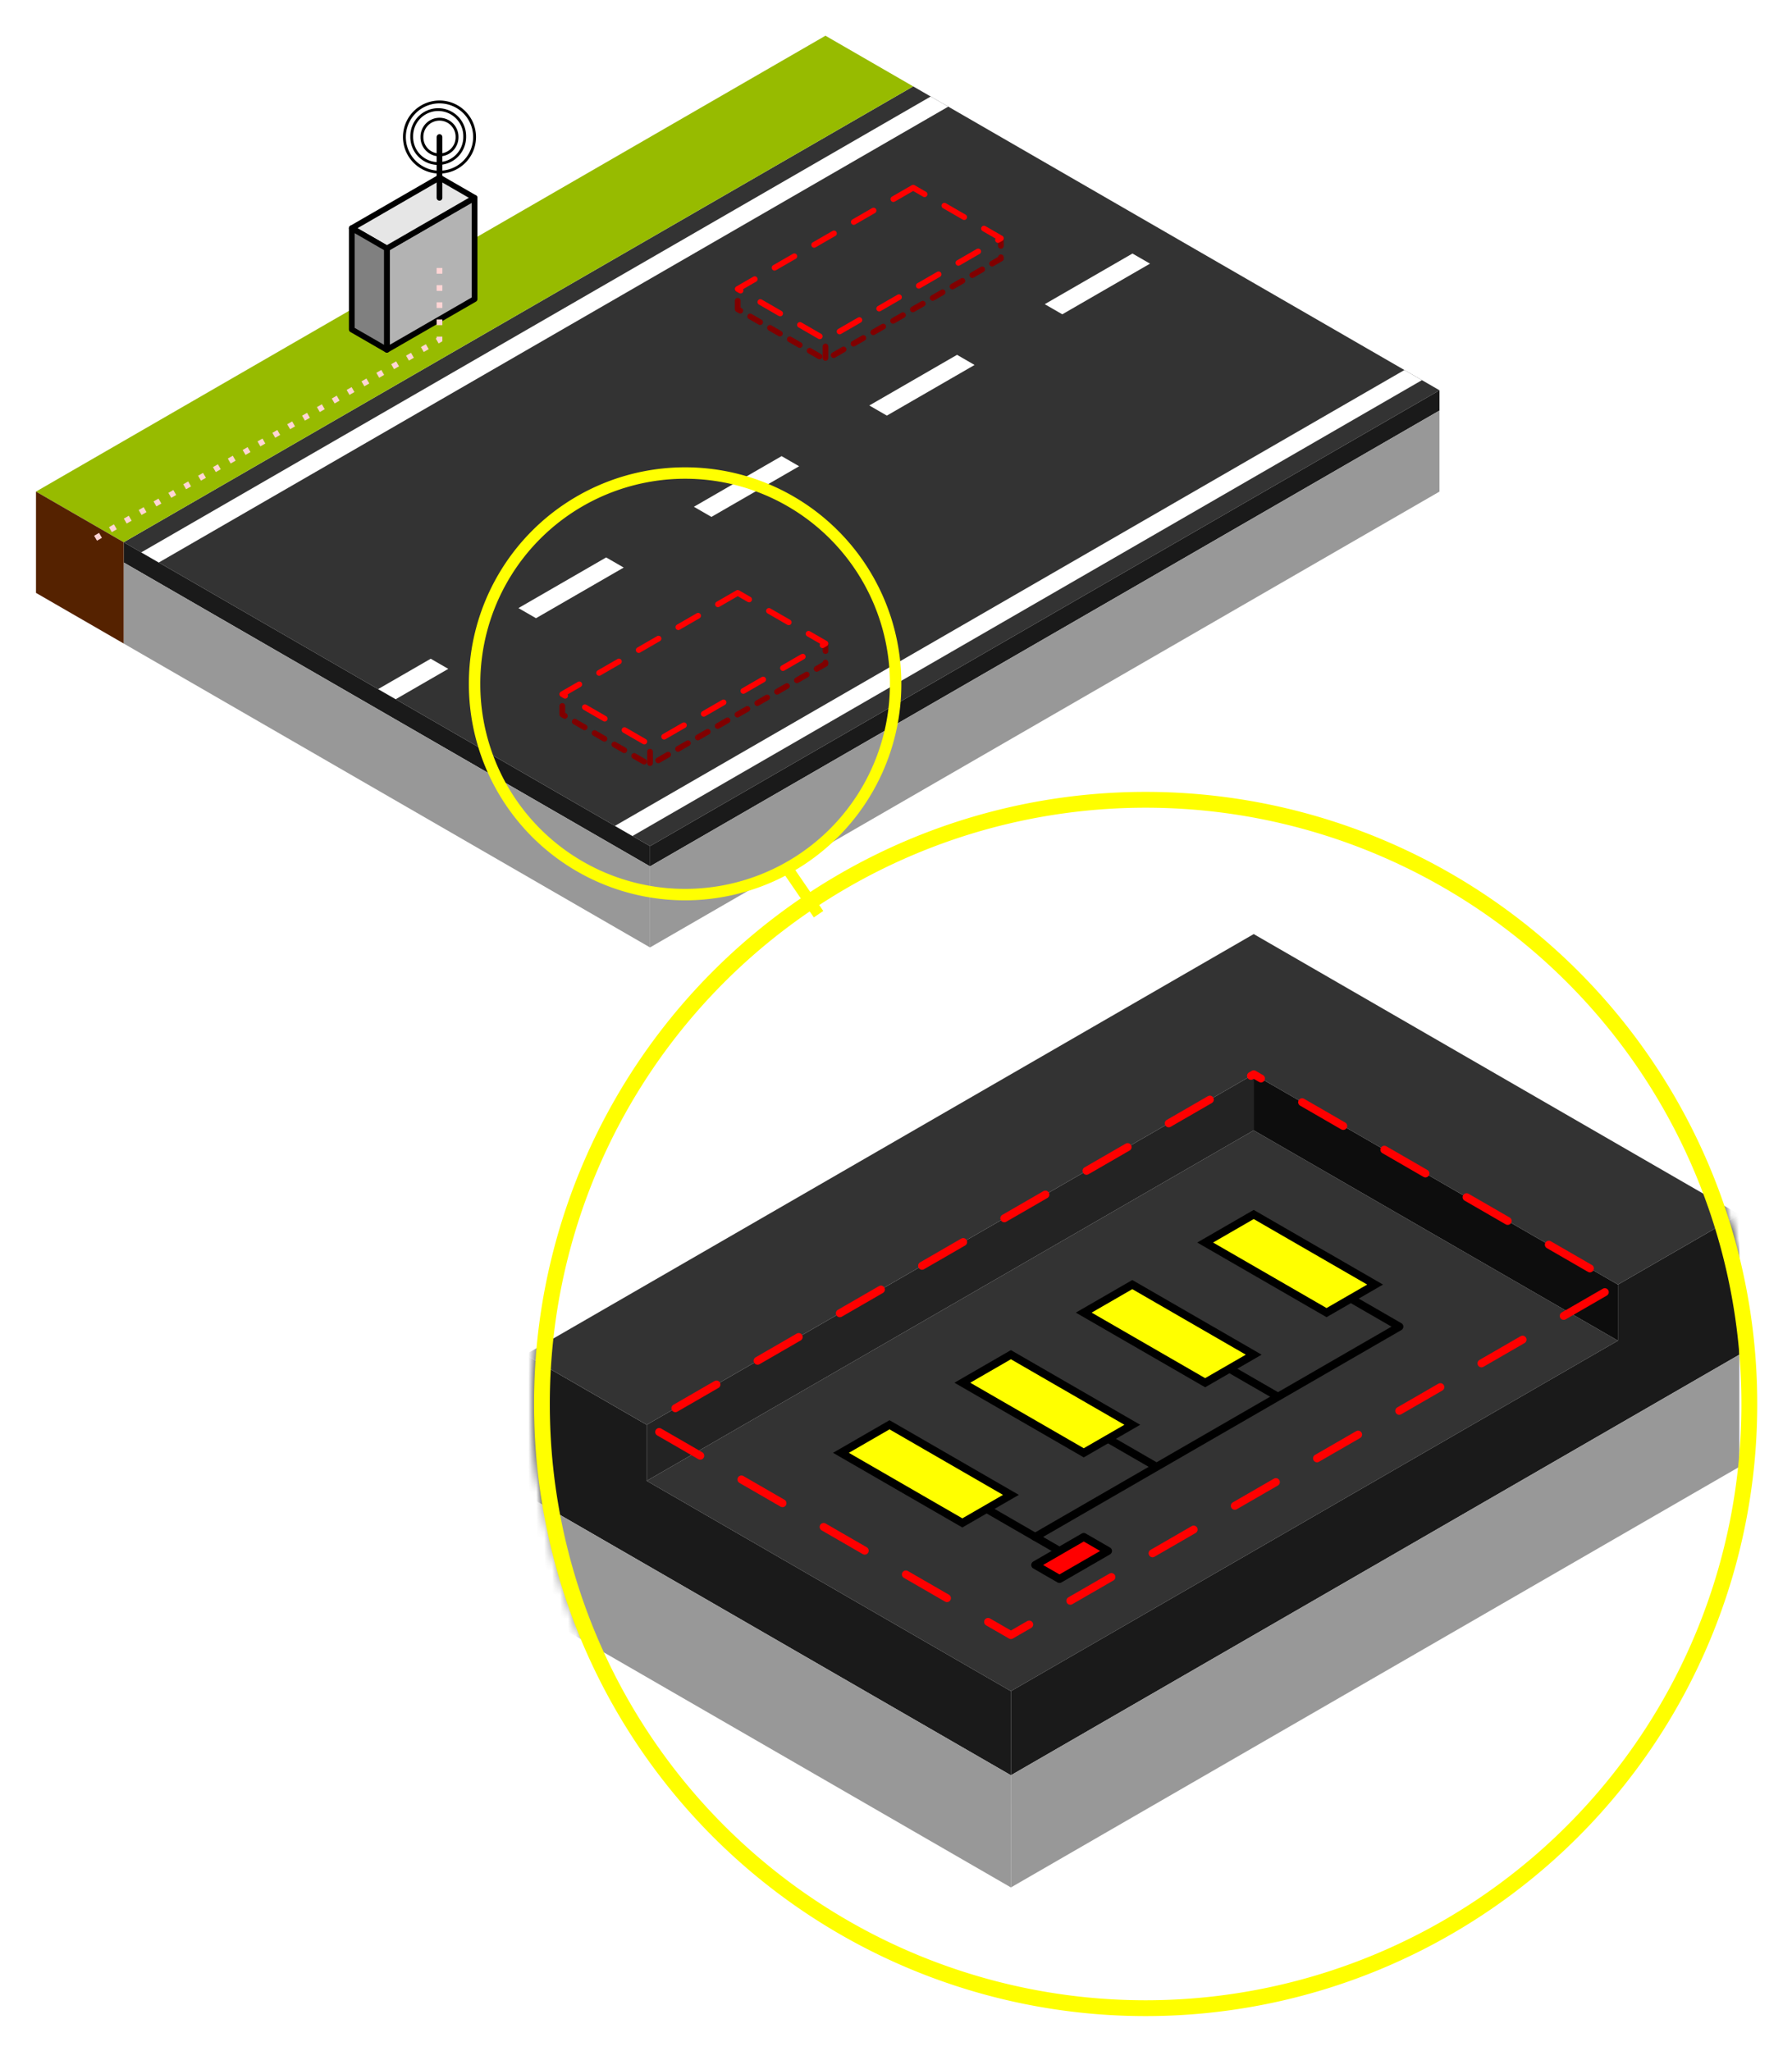 <?xml version="1.0" encoding="UTF-8" standalone="no"?> <!-- Created with Inkscape (http://www.inkscape.org/) -->  <svg    xmlns:dc="http://purl.org/dc/elements/1.1/"    xmlns:cc="http://creativecommons.org/ns#"    xmlns:rdf="http://www.w3.org/1999/02/22-rdf-syntax-ns#"    xmlns:svg="http://www.w3.org/2000/svg"    xmlns="http://www.w3.org/2000/svg"    version="1.1"    width="504.013"    height="576.857"    id="svg2">   <defs      id="defs4">     <filter        style="color-interpolation-filters:sRGB"        id="filter3923">       <feTurbulence          numOctaves="4"          type="fractalNoise"          baseFrequency="0.596"          id="feTurbulence3925" />       <feColorMatrix          values="2.7755575615628914e-017"          type="saturate"          id="feColorMatrix3931" />     </filter>     <filter        style="color-interpolation-filters:sRGB"        id="filter4062">       <feColorMatrix          type="luminanceToAlpha"          result="fbSourceGraphic"          id="feColorMatrix4064" />       <feColorMatrix          values="1 0 0 0 0 0 1 0 0 0 0 0 1 0 0 0 0 0 1 0 "          result="result6"          id="feColorMatrix4066" />       <feFlood          flood-color="rgb(9,96,77)"          result="result1"          flood-opacity="1"          id="feFlood4068" />       <feComposite          in2="result6"          operator="out"          result="result2"          id="feComposite4070" />       <feTurbulence          numOctaves="5"          baseFrequency="0.04"          type="fractalNoise"          id="feTurbulence4072" />       <feColorMatrix          result="result0"          values="1 0 0 0 0 0 1 0 0 0 0 0 1 0 0 -1.5 0 0 4.5 -1 "          id="feColorMatrix4074" />       <feComposite          in2="result0"          operator="out"          in="result0"          result="result4"          id="feComposite4076" />       <feColorMatrix          result="result7"          values="1 0 0 0 0 0 1 0 0 0 0 0 1 0 0 0 0 0 5 -1 "          id="feColorMatrix4078" />       <feComposite          in2="result2"          operator="arithmetic"          k1="1.5"          k2="0"          k3="1"          k4="0"          result="result5"          id="feComposite4080" />       <feComposite          in2="SourceGraphic"          operator="in"          in="result5"          result="fbSourceGraphic"          id="feComposite4082" />       <feColorMatrix          id="feColorMatrix4084"          values="0 0 0 -1 0 0 0 0 -1 0 0 0 0 -1 0 0 0 0 1 0"          in="fbSourceGraphic"          result="fbSourceGraphicAlpha" />       <feColorMatrix          in="fbSourceGraphic"          values="1 0 0 0 0 0 1 0 0 0 0 0 1 0 0 0 0 0 1 1 "          result="result6"          id="feColorMatrix4086" />       <feTurbulence          type="fractalNoise"          numOctaves="5"          baseFrequency="1"          seed="0"          result="result0"          id="feTurbulence4088" />       <feConvolveMatrix          targetY="2"          targetX="2"          kernelMatrix="-2 0 0 0 -2 0 -2 0 -2 0 0 0 -10 0 0 0 -2 0 -2 0 -2 0 0 0 -2 "          order="5 5"          result="result5"          id="feConvolveMatrix4090" />       <feColorMatrix          result="result4"          values="0"          type="saturate"          in="result5"          id="feColorMatrix4092" />       <feComposite          in2="result6"          operator="arithmetic"          k1="1.5"          k2="0.5"          k3="0.5"          k4="0"          in="result4"          result="result2"          id="feComposite4094" />       <feBlend          in2="result4"          mode="normal"          result="result7"          id="feBlend4096" />       <feComposite          in2="fbSourceGraphic"          operator="in"          result="result3"          id="feComposite4098" />     </filter>     <filter        style="color-interpolation-filters:sRGB"        id="filter4212">       <feTurbulence          result="result0"          seed="55"          baseFrequency="0.02"          numOctaves="7"          type="fractalNoise"          id="feTurbulence4214" />       <feDiffuseLighting          in="result0"          result="result1"          kernelUnitLength="1"          diffuseConstant="1"          surfaceScale="4"          id="feDiffuseLighting4216">         <feDistantLight            elevation="60"            azimuth="235"            id="feDistantLight4218" />       </feDiffuseLighting>       <feSpecularLighting          result="result3"          kernelUnitLength="1"          specularExponent="25"          specularConstant="1"          surfaceScale="3"          in="result0"          id="feSpecularLighting4220">         <feDistantLight            elevation="55"            azimuth="235"            id="feDistantLight4222" />       </feSpecularLighting>       <feComposite          in2="SourceGraphic"          operator="arithmetic"          k1="1"          k2="0"          k3="0"          k4="0"          in="result1"          result="result2"          id="feComposite4224" />       <feComposite          in2="result3"          operator="arithmetic"          k1="0"          k2="1"          k3="1"          k4="0"          in="result2"          result="result4"          id="feComposite4226" />       <feComposite          in2="SourceAlpha"          operator="in"          in="result4"          result="fbSourceGraphic"          id="feComposite4228" />       <feDisplacementMap          in2="result0"          scale="7"          xChannelSelector="R"          yChannelSelector="G"          id="feDisplacementMap4230" />     </filter>     <mask        id="mask4034">       <path          d="m 570.758,295.485 a 36.823,36.823 0 1 1 -73.646,0 A 36.823,36.823 0 1 1 570.758,295.485 Z"          transform="matrix(2.072,0,0,2.072,-843.801,-226.827)"          id="path4036"          style="fill:#ffff00;stroke:#ffff00;stroke-width:0.965;stroke-linecap:round;stroke-linejoin:round;stroke-miterlimit:4;stroke-opacity:1;stroke-dasharray:none;stroke-dashoffset:1.7" />     </mask>   </defs>      <g      transform="translate(-5.343,-5.945)"      id="layer1">     <g        transform="matrix(1.608,0,0,1.608,-650.665,-251.795)"        id="g4301" />     <g        transform="matrix(1.608,0,0,1.608,-650.665,-251.795)"        id="g4041">       <path          d="M 521.661,308.268 659.748,228.543 567.69,175.394 429.603,255.118 Z"          id="path3943"          style="fill:#333333;stroke:none" />       <path          d="m 467.961,284.35 3.069,1.772 15.343,-8.858 -3.069,-1.772 -15.343,8.858"          id="path3933"          style="fill:#ffffff;stroke:none" />       <path          d="m 498.647,266.634 3.069,1.772 15.343,-8.858 -3.069,-1.772 -15.343,8.858"          id="path3946"          style="fill:#ffffff;stroke:none" />       <path          d="m 529.332,248.917 3.069,1.772 15.343,-8.858 -3.069,-1.772 -15.343,8.858"          id="path3948"          style="fill:#ffffff;stroke:none" />       <path          d="m 560.018,231.201 3.069,1.772 15.343,-8.858 -3.069,-1.772 -15.343,8.858"          id="path3950"          style="fill:#ffffff;stroke:none" />       <path          d="m 521.661,308.268 0,3.543 -92.058,-53.15 0,-3.543"          id="path3952"          style="fill:#1a1a1a;stroke:none" />       <path          d="m 429.603,272.835 0,-14.173 L 521.661,311.811 521.661,325.984 Z"          id="path3958"          style="fill:#989898;fill-opacity:1;fill-rule:evenodd;stroke:none" />       <path          d="m 521.661,308.268 0,3.543 138.087,-79.724 0,-3.543"          id="path3972"          style="fill:#1a1a1a;stroke:none" />       <path          d="m 515.524,304.724 3.069,1.772 138.087,-79.724 -3.069,-1.772 -138.087,79.724"          id="path4232"          style="fill:#ffffff;stroke:none" />       <path          d="m 432.672,256.89 3.069,1.772 138.087,-79.724 -3.069,-1.772 -138.087,79.724"          id="path4234"          style="fill:#ffffff;stroke:none" />       <path          d="m 590.704,213.484 3.069,1.772 15.343,-8.858 -3.069,-1.772 -15.343,8.858"          id="path4238"          style="fill:#ffffff;stroke:none" />       <path          d="M 429.603,255.118 567.69,175.394 552.347,166.535 414.26,246.26 Z"          id="path4240"          style="fill:#97bb00;fill-opacity:1;stroke:none" />       <path          d="m 414.26,246.26 0,17.717 15.343,8.858 0,-17.717"          id="path4242"          style="fill:#552200;stroke:none" />       <g          transform="translate(30.686,-70.866)"          id="g4260">         <path            d="m 521.661,290.551 0,3.543 30.686,-17.717 0,-3.543"            id="path4248"            style="fill:none;stroke:#800000;stroke-width:1;stroke-linecap:round;stroke-linejoin:round;stroke-miterlimit:4;stroke-opacity:1;stroke-dasharray:2, 2;stroke-dashoffset:6.8" />         <path            d="m 521.661,294.094 -15.343,-8.858 0,-3.543"            id="path4252"            style="fill:none;stroke:#800000;stroke-width:1;stroke-linecap:round;stroke-linejoin:round;stroke-miterlimit:4;stroke-opacity:1;stroke-dasharray:2, 2;stroke-dashoffset:6.8" />         <path            d="m 537.004,263.976 15.343,8.858 -30.686,17.717 L 506.318,281.693 Z"            id="path4244"            style="fill:none;stroke:#ff0000;stroke-width:1;stroke-linecap:round;stroke-linejoin:round;stroke-miterlimit:4;stroke-opacity:1;stroke-dasharray:4, 4;stroke-dashoffset:1.7" />       </g>       <g          transform="translate(1.5709414e-6,-1.0048598e-6)"          id="g4265">         <path            d="m 521.661,290.551 0,3.543 30.686,-17.717 0,-3.543"            id="path4267"            style="fill:none;stroke:#800000;stroke-width:1;stroke-linecap:round;stroke-linejoin:round;stroke-miterlimit:4;stroke-opacity:1;stroke-dasharray:2, 2;stroke-dashoffset:6.8" />         <path            d="m 521.661,294.094 -15.343,-8.858 0,-3.543"            id="path4269"            style="fill:none;stroke:#800000;stroke-width:1;stroke-linecap:round;stroke-linejoin:round;stroke-miterlimit:4;stroke-opacity:1;stroke-dasharray:2, 2;stroke-dashoffset:6.8" />         <path            d="m 537.004,263.976 15.343,8.858 -30.686,17.717 L 506.318,281.693 Z"            id="path4271"            style="fill:none;stroke:#ff0000;stroke-width:1;stroke-linecap:round;stroke-linejoin:round;stroke-miterlimit:4;stroke-opacity:1;stroke-dasharray:4, 4;stroke-dashoffset:1.7" />       </g>       <path          d="m 475.632,221.457 15.343,-8.858 0,-17.717 L 475.632,203.74 Z"          transform="translate(0,-2.6171874e-6)"          id="path4287"          style="fill:#b3b3b3;stroke:#000000;stroke-width:1;stroke-linecap:round;stroke-linejoin:round;stroke-miterlimit:4;stroke-opacity:1;stroke-dasharray:none" />       <path          d="m 469.495,200.197 6.137,3.543 15.343,-8.858 L 484.838,191.339 Z"          transform="translate(0,-2.6171874e-6)"          id="path4289"          style="fill:#e6e6e6;stroke:#000000;stroke-width:1;stroke-linecap:round;stroke-linejoin:round;stroke-miterlimit:4;stroke-opacity:1;stroke-dasharray:none" />       <path          d="m 469.495,200.197 6.137,3.543 -1e-5,17.717 L 469.495,217.913 Z"          transform="translate(0,-2.6171874e-6)"          id="path4291"          style="fill:#808080;stroke:#000000;stroke-width:1;stroke-linecap:round;stroke-linejoin:round;stroke-miterlimit:4;stroke-opacity:1;stroke-dasharray:none" />       <path          d="m 659.748,246.26 0,-14.173 L 521.661,311.811 521.661,325.984 Z"          id="path4293"          style="fill:#989898;fill-opacity:1;fill-rule:evenodd;stroke:none" />       <path          d="m 570.758,295.485 a 36.823,36.823 0 1 1 -73.646,0 A 36.823,36.823 0 1 1 570.758,295.485 Z"          transform="translate(-6.137,-15.563)"          id="path4295"          style="fill:none;stroke:#ffff00;stroke-width:2;stroke-linecap:round;stroke-linejoin:round;stroke-miterlimit:4;stroke-opacity:1;stroke-dasharray:none;stroke-dashoffset:1.7" />       <path          d="m 545.641,312.139 5.498,8.031"          id="path4299"          style="fill:none;stroke:#ffff00;stroke-width:2;stroke-linecap:butt;stroke-linejoin:miter;stroke-miterlimit:4;stroke-opacity:1;stroke-dasharray:none" />       <path          d="m 423.466,255.118 61.372,-35.433 0,-14.173"          id="path4306"          style="fill:none;stroke:#ffd5d5;stroke-width:1;stroke-linecap:butt;stroke-linejoin:miter;stroke-miterlimit:4;stroke-opacity:1;stroke-dasharray:1, 2;stroke-dashoffset:1.6" />       <path          d="m 484.838,194.882 0,-10.63"          id="path4333"          style="fill:none;stroke:#000000;stroke-width:1px;stroke-linecap:round;stroke-linejoin:miter;stroke-opacity:1" />       <g          id="g3930">         <path            d="m 487.906,184.252 a 3.069,3.069 0 1 1 -6.137,0 A 3.069,3.069 0 1 1 487.906,184.252 Z"            id="path4335"            style="fill:none;stroke:#000000;stroke-width:0.5;stroke-linecap:round;stroke-linejoin:round;stroke-miterlimit:4;stroke-opacity:1;stroke-dasharray:none;stroke-dashoffset:1.6" />         <path            d="m 490.975,184.252 a 6.137,6.137 0 1 1 -12.274,0 A 6.137,6.137 0 1 1 490.975,184.252 Z"            id="path4339"            style="fill:none;stroke:#000000;stroke-width:0.5;stroke-linecap:round;stroke-linejoin:round;stroke-miterlimit:4;stroke-opacity:1;stroke-dasharray:none;stroke-dashoffset:1.6" />         <path            d="m 487.906,184.252 a 3.069,3.069 0 1 1 -6.137,0 A 3.069,3.069 0 1 1 487.906,184.252 Z"            transform="matrix(1.51,0,0,1.51,-247.491,-94.053)"            id="path4341"            style="fill:none;stroke:#000000;stroke-width:0.325;stroke-linecap:round;stroke-linejoin:round;stroke-miterlimit:4;stroke-opacity:1;stroke-dasharray:none;stroke-dashoffset:1.6" />       </g>       <g          transform="matrix(1.384,0,0,1.384,-203.022,-131.191)"          id="g4097">         <g            transform="translate(323.737,2.657)"            mask="url(#mask4034)"            id="g4007">           <g              id="g3985">             <path                d="m 276.173,350.787 -76.715,44.291 46.029,26.575 L 322.202,377.362 Z"                id="path3979"                style="fill:#333333;fill-opacity:1;stroke:none" />             <path                d="m 184.116,379.134 0,17.717 61.372,35.433 0,-10.63 -46.029,-26.575 L 199.459,387.992 Z"                id="path3975"                style="fill:#1a1a1a;fill-opacity:1;stroke:none" />             <path                d="m 245.488,432.283 92.058,-53.15 0,-17.717 -15.343,8.858 0,7.087 -76.715,44.291 0,10.63"                id="path3977"                style="fill:#1a1a1a;fill-opacity:1;stroke:none" />             <path                d="m 230.145,387.992 15.343,8.858 -6.137,3.543 L 224.007,391.535 Z"                id="path3079"                style="fill:#ffff00;stroke:#000000;stroke-width:1px;stroke-linecap:butt;stroke-linejoin:miter;stroke-opacity:1" />             <path                d="m 288.448,372.047 6.137,3.543 -46.029,26.575"                id="path3081"                style="fill:none;stroke:#000000;stroke-width:1px;stroke-linecap:round;stroke-linejoin:round;stroke-opacity:1" />             <path                d="m 242.419,398.622 12.274,7.087"                id="path3083"                style="fill:none;stroke:#000000;stroke-width:1px;stroke-linecap:butt;stroke-linejoin:miter;stroke-opacity:1" />             <path                d="m 257.762,389.764 6.137,3.543"                id="path3085"                style="fill:none;stroke:#000000;stroke-width:1px;stroke-linecap:butt;stroke-linejoin:miter;stroke-opacity:1" />             <path                d="m 273.105,380.905 6.137,3.543"                id="path3087"                style="fill:none;stroke:#000000;stroke-width:1px;stroke-linecap:butt;stroke-linejoin:miter;stroke-opacity:1" />             <path                d="m 248.556,405.709 3.069,1.772 6.137,-3.543 L 254.693,402.165 Z"                id="path3889"                style="fill:#ff0000;stroke:#000000;stroke-width:1px;stroke-linecap:round;stroke-linejoin:round;stroke-opacity:1" />             <path                d="m 245.488,379.134 15.343,8.858 -6.137,3.543 L 239.35,382.677 Z"                id="path3891"                style="fill:#ffff00;stroke:#000000;stroke-width:1px;stroke-linecap:butt;stroke-linejoin:miter;stroke-opacity:1" />             <path                d="m 260.83,370.276 15.343,8.858 -6.137,3.543 L 254.693,373.819 Z"                id="path3893"                style="fill:#ffff00;stroke:#000000;stroke-width:1px;stroke-linecap:butt;stroke-linejoin:miter;stroke-opacity:1" />             <path                d="m 276.173,361.417 15.343,8.858 -6.137,3.543 L 270.036,364.961 Z"                id="path3895"                style="fill:#ffff00;stroke:#000000;stroke-width:1px;stroke-linecap:butt;stroke-linejoin:miter;stroke-opacity:1" />             <path                d="m 199.459,387.992 76.715,-44.291 46.029,26.575 15.343,-8.858 L 276.173,325.984 184.116,379.134 Z"                id="path3955"                style="fill:#333333;fill-opacity:1;stroke:none" />             <path                d="m 199.459,395.079 76.715,-44.291 0,-7.087 L 199.459,387.992 Z"                id="path3981"                style="fill:#232323;fill-opacity:1;stroke:none" />             <path                d="m 322.202,370.276 -46.029,-26.575 0,7.087 46.029,26.575 0,-7.087"                id="path3983"                style="fill:#0d0d0d;fill-opacity:1;stroke:none" />             <path                d="M 276.173,343.701 199.459,387.992 245.488,414.567 322.202,370.276 Z"                id="path3973"                style="fill:none;stroke:#ff0000;stroke-width:1;stroke-linecap:round;stroke-linejoin:round;stroke-miterlimit:4;stroke-opacity:1;stroke-dasharray:6, 6;stroke-dashoffset:5.6" />           </g>           <path              d="m 184.116,411.024 0,-14.173 61.372,35.433 L 245.488,446.457 Z"              id="path4003"              style="fill:#989898;fill-opacity:1;fill-rule:evenodd;stroke:none" />           <path              d="m 337.545,393.307 0,-14.173 -92.058,53.15 L 245.488,446.457 Z"              id="path4005"              style="fill:#989898;fill-opacity:1;fill-rule:evenodd;stroke:none" />         </g>         <path            d="m 570.758,295.485 a 36.823,36.823 0 1 1 -73.646,0 A 36.823,36.823 0 1 1 570.758,295.485 Z"            transform="matrix(2.072,0,0,2.072,-520.064,-224.17)"            id="path4297"            style="fill:none;stroke:#ffff00;stroke-width:0.965;stroke-linecap:round;stroke-linejoin:round;stroke-miterlimit:4;stroke-opacity:1;stroke-dasharray:none;stroke-dashoffset:1.7" />       </g>     </g>   </g> </svg>